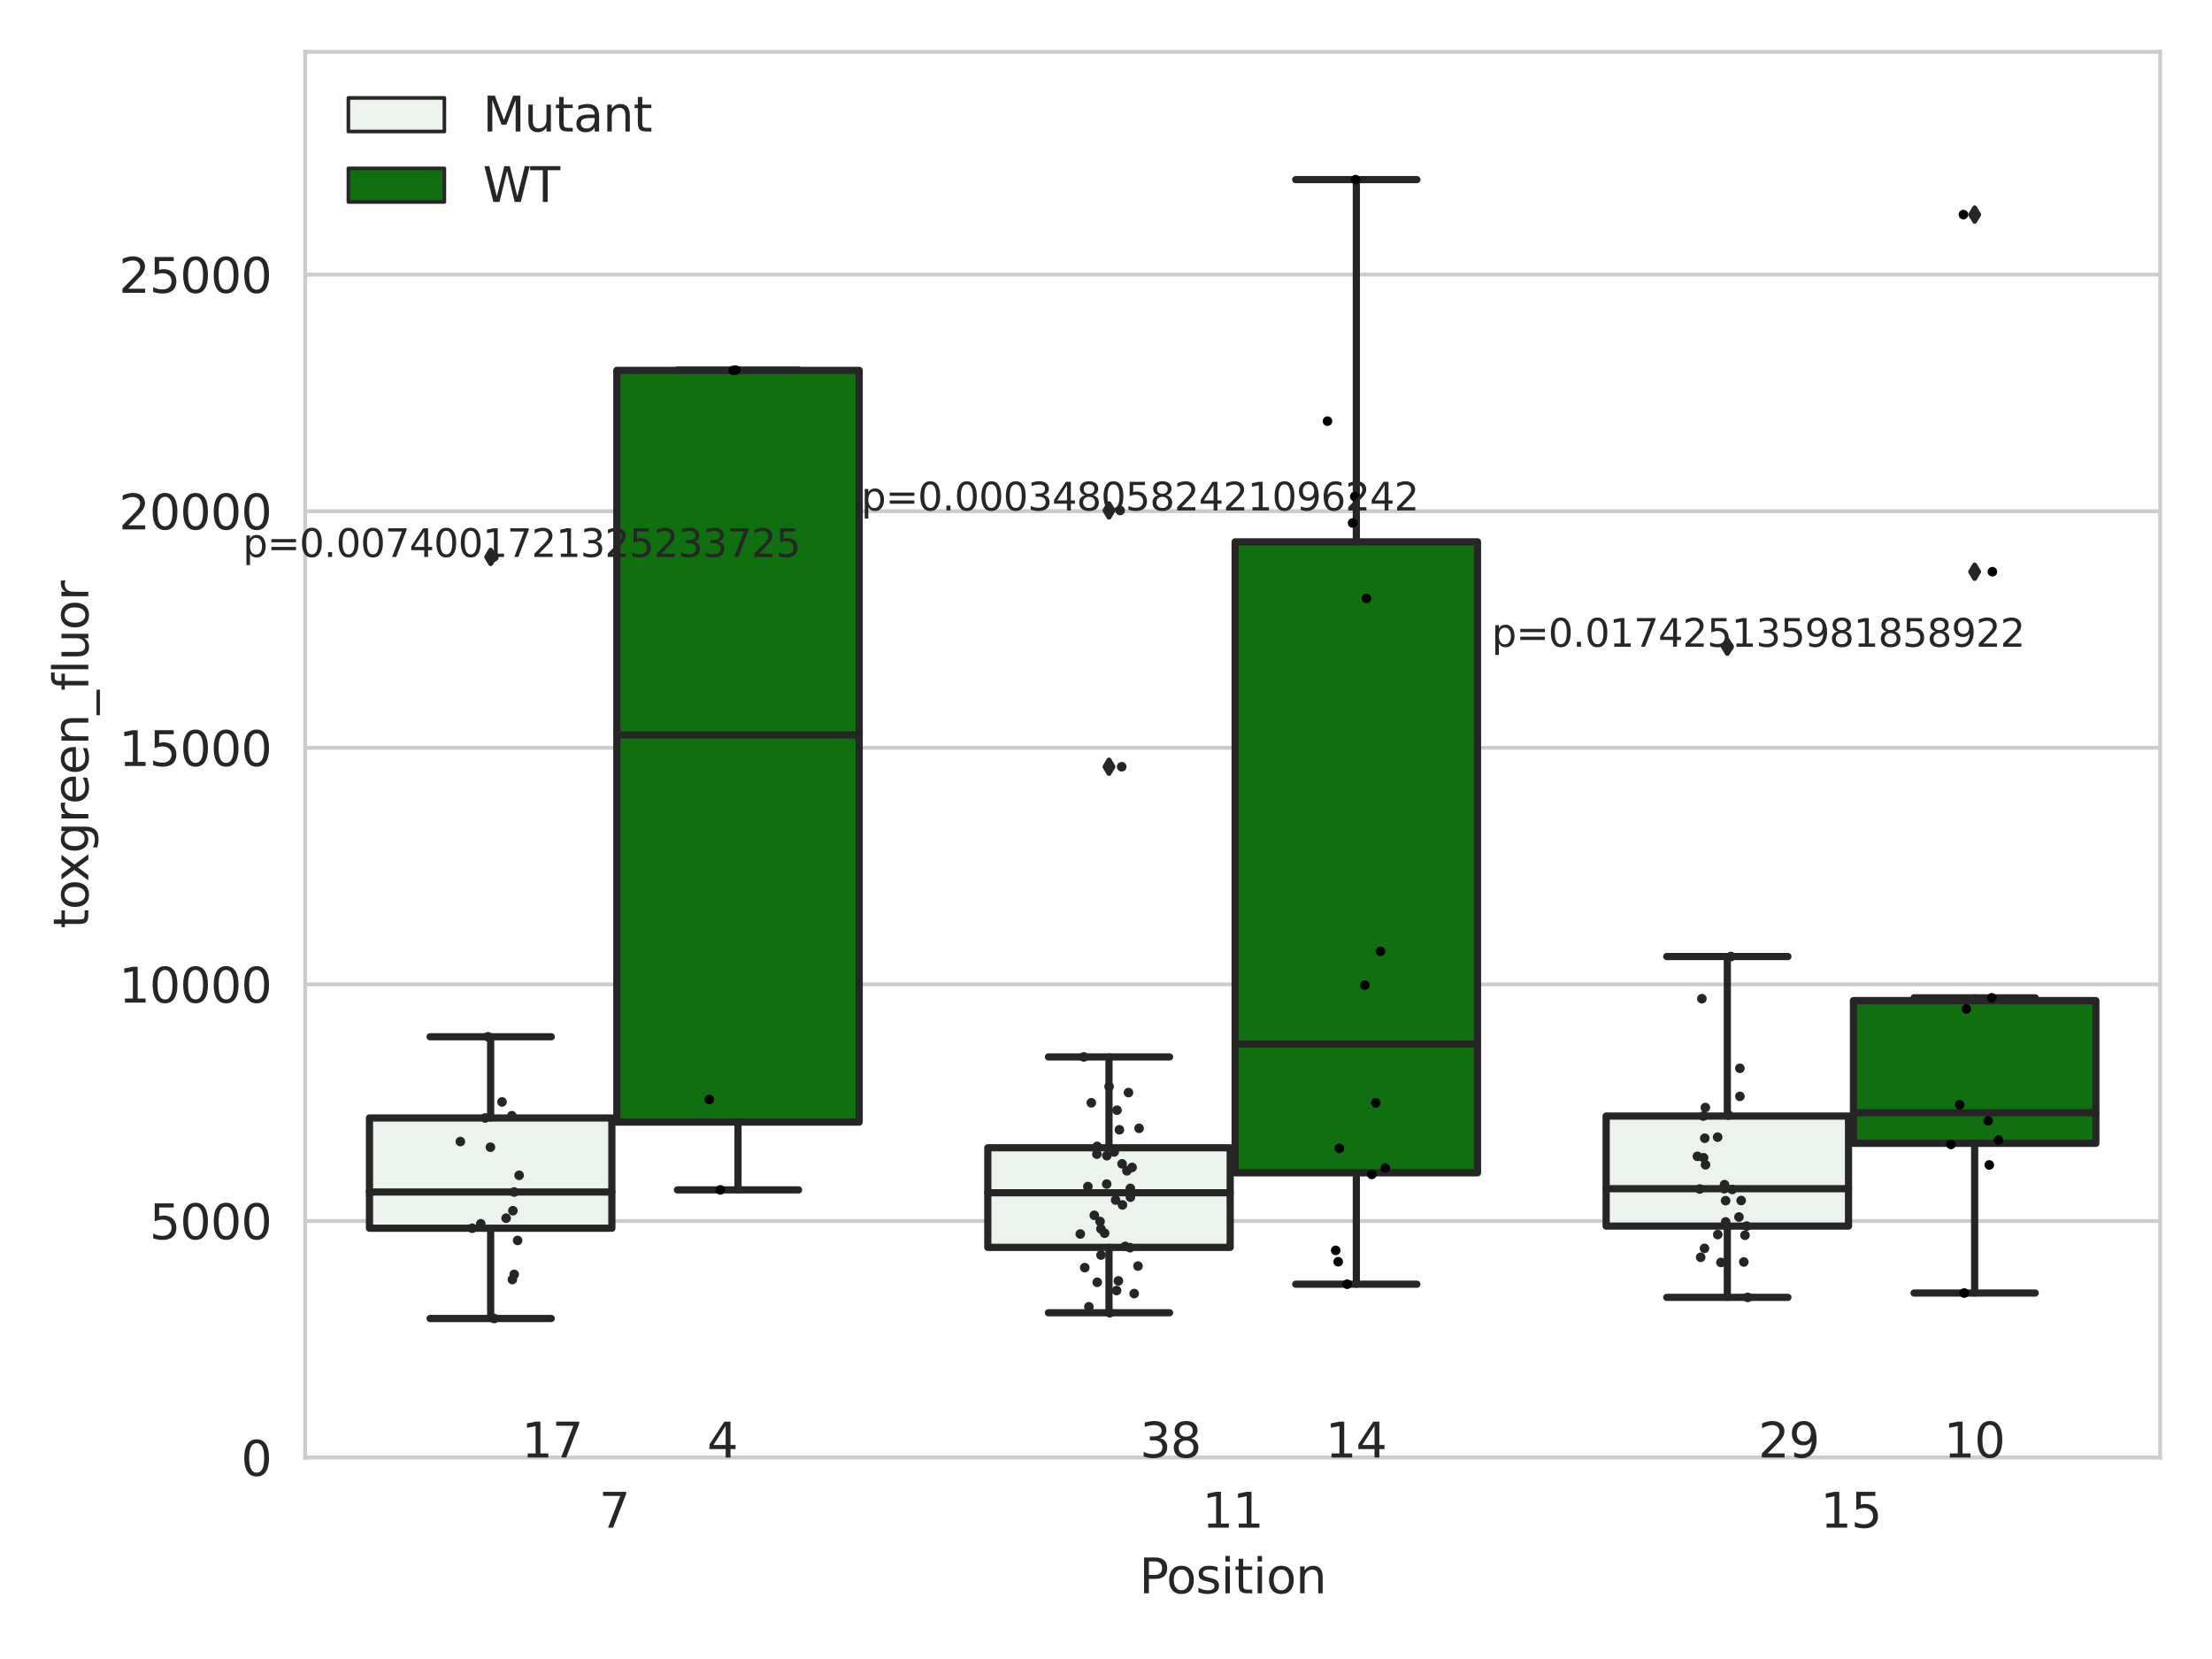 <?xml version="1.0" encoding="utf-8" standalone="no"?>
<!DOCTYPE svg PUBLIC "-//W3C//DTD SVG 1.1//EN"
  "http://www.w3.org/Graphics/SVG/1.1/DTD/svg11.dtd">
<svg xmlns:xlink="http://www.w3.org/1999/xlink" width="460.8pt" height="345.6pt" viewBox="0 0 460.8 345.6" xmlns="http://www.w3.org/2000/svg" version="1.1">
 <defs>
  <style type="text/css">*{stroke-linejoin: round; stroke-linecap: butt}</style>
 </defs>
 <g id="figure_1">
  <g id="patch_1">
   <path d="M 0 345.6 
L 460.8 345.6 
L 460.8 0 
L 0 0 
z
" style="fill: #ffffff"/>
  </g>
  <g id="axes_1">
   <g id="patch_2">
    <path d="M 63.571 303.64 
L 450 303.64 
L 450 10.8 
L 63.571 10.8 
z
" style="fill: #ffffff"/>
   </g>
   <g id="matplotlib.axis_1">
    <g id="xtick_1">
     <g id="text_1">
      <!-- 7 -->
      <g style="fill: #262626" transform="translate(124.795 318.238)scale(0.1 -0.1)">
       <defs>
        <path id="DejaVuSans-37" d="M 525 4666 
L 3525 4666 
L 3525 4397 
L 1831 0 
L 1172 0 
L 2766 4134 
L 525 4134 
L 525 4666 
z
" transform="scale(0.016)"/>
       </defs>
       <use xlink:href="#DejaVuSans-37"/>
      </g>
     </g>
    </g>
    <g id="xtick_2">
     <g id="text_2">
      <!-- 11 -->
      <g style="fill: #262626" transform="translate(250.423 318.238)scale(0.1 -0.1)">
       <defs>
        <path id="DejaVuSans-31" d="M 794 531 
L 1825 531 
L 1825 4091 
L 703 3866 
L 703 4441 
L 1819 4666 
L 2450 4666 
L 2450 531 
L 3481 531 
L 3481 0 
L 794 0 
L 794 531 
z
" transform="scale(0.016)"/>
       </defs>
       <use xlink:href="#DejaVuSans-31"/>
       <use xlink:href="#DejaVuSans-31" x="63.623"/>
      </g>
     </g>
    </g>
    <g id="xtick_3">
     <g id="text_3">
      <!-- 15 -->
      <g style="fill: #262626" transform="translate(379.233 318.238)scale(0.1 -0.1)">
       <defs>
        <path id="DejaVuSans-35" d="M 691 4666 
L 3169 4666 
L 3169 4134 
L 1269 4134 
L 1269 2991 
Q 1406 3038 1543 3061 
Q 1681 3084 1819 3084 
Q 2600 3084 3056 2656 
Q 3513 2228 3513 1497 
Q 3513 744 3044 326 
Q 2575 -91 1722 -91 
Q 1428 -91 1123 -41 
Q 819 9 494 109 
L 494 744 
Q 775 591 1075 516 
Q 1375 441 1709 441 
Q 2250 441 2565 725 
Q 2881 1009 2881 1497 
Q 2881 1984 2565 2268 
Q 2250 2553 1709 2553 
Q 1456 2553 1204 2497 
Q 953 2441 691 2322 
L 691 4666 
z
" transform="scale(0.016)"/>
       </defs>
       <use xlink:href="#DejaVuSans-31"/>
       <use xlink:href="#DejaVuSans-35" x="63.623"/>
      </g>
     </g>
    </g>
    <g id="text_4">
     <!-- Position -->
     <g style="fill: #262626" transform="translate(237.322 331.917)scale(0.1 -0.1)">
      <defs>
       <path id="DejaVuSans-50" d="M 1259 4147 
L 1259 2394 
L 2053 2394 
Q 2494 2394 2734 2622 
Q 2975 2850 2975 3272 
Q 2975 3691 2734 3919 
Q 2494 4147 2053 4147 
L 1259 4147 
z
M 628 4666 
L 2053 4666 
Q 2838 4666 3239 4311 
Q 3641 3956 3641 3272 
Q 3641 2581 3239 2228 
Q 2838 1875 2053 1875 
L 1259 1875 
L 1259 0 
L 628 0 
L 628 4666 
z
" transform="scale(0.016)"/>
       <path id="DejaVuSans-6f" d="M 1959 3097 
Q 1497 3097 1228 2736 
Q 959 2375 959 1747 
Q 959 1119 1226 758 
Q 1494 397 1959 397 
Q 2419 397 2687 759 
Q 2956 1122 2956 1747 
Q 2956 2369 2687 2733 
Q 2419 3097 1959 3097 
z
M 1959 3584 
Q 2709 3584 3137 3096 
Q 3566 2609 3566 1747 
Q 3566 888 3137 398 
Q 2709 -91 1959 -91 
Q 1206 -91 779 398 
Q 353 888 353 1747 
Q 353 2609 779 3096 
Q 1206 3584 1959 3584 
z
" transform="scale(0.016)"/>
       <path id="DejaVuSans-73" d="M 2834 3397 
L 2834 2853 
Q 2591 2978 2328 3040 
Q 2066 3103 1784 3103 
Q 1356 3103 1142 2972 
Q 928 2841 928 2578 
Q 928 2378 1081 2264 
Q 1234 2150 1697 2047 
L 1894 2003 
Q 2506 1872 2764 1633 
Q 3022 1394 3022 966 
Q 3022 478 2636 193 
Q 2250 -91 1575 -91 
Q 1294 -91 989 -36 
Q 684 19 347 128 
L 347 722 
Q 666 556 975 473 
Q 1284 391 1588 391 
Q 1994 391 2212 530 
Q 2431 669 2431 922 
Q 2431 1156 2273 1281 
Q 2116 1406 1581 1522 
L 1381 1569 
Q 847 1681 609 1914 
Q 372 2147 372 2553 
Q 372 3047 722 3315 
Q 1072 3584 1716 3584 
Q 2034 3584 2315 3537 
Q 2597 3491 2834 3397 
z
" transform="scale(0.016)"/>
       <path id="DejaVuSans-69" d="M 603 3500 
L 1178 3500 
L 1178 0 
L 603 0 
L 603 3500 
z
M 603 4863 
L 1178 4863 
L 1178 4134 
L 603 4134 
L 603 4863 
z
" transform="scale(0.016)"/>
       <path id="DejaVuSans-74" d="M 1172 4494 
L 1172 3500 
L 2356 3500 
L 2356 3053 
L 1172 3053 
L 1172 1153 
Q 1172 725 1289 603 
Q 1406 481 1766 481 
L 2356 481 
L 2356 0 
L 1766 0 
Q 1100 0 847 248 
Q 594 497 594 1153 
L 594 3053 
L 172 3053 
L 172 3500 
L 594 3500 
L 594 4494 
L 1172 4494 
z
" transform="scale(0.016)"/>
       <path id="DejaVuSans-6e" d="M 3513 2113 
L 3513 0 
L 2938 0 
L 2938 2094 
Q 2938 2591 2744 2837 
Q 2550 3084 2163 3084 
Q 1697 3084 1428 2787 
Q 1159 2491 1159 1978 
L 1159 0 
L 581 0 
L 581 3500 
L 1159 3500 
L 1159 2956 
Q 1366 3272 1645 3428 
Q 1925 3584 2291 3584 
Q 2894 3584 3203 3211 
Q 3513 2838 3513 2113 
z
" transform="scale(0.016)"/>
      </defs>
      <use xlink:href="#DejaVuSans-50"/>
      <use xlink:href="#DejaVuSans-6f" x="56.678"/>
      <use xlink:href="#DejaVuSans-73" x="117.859"/>
      <use xlink:href="#DejaVuSans-69" x="169.959"/>
      <use xlink:href="#DejaVuSans-74" x="197.742"/>
      <use xlink:href="#DejaVuSans-69" x="236.951"/>
      <use xlink:href="#DejaVuSans-6f" x="264.734"/>
      <use xlink:href="#DejaVuSans-6e" x="325.916"/>
     </g>
    </g>
   </g>
   <g id="matplotlib.axis_2">
    <g id="ytick_1">
     <g id="line2d_1">
      <path d="M 63.571 303.64 
L 450 303.64 
" clip-path="url(#p0587b96aaf)" style="fill: none; stroke: #cccccc; stroke-width: 0.8; stroke-linecap: round"/>
     </g>
     <g id="text_5">
      <!-- 0 -->
      <g style="fill: #262626" transform="translate(50.209 307.439)scale(0.1 -0.1)">
       <defs>
        <path id="DejaVuSans-30" d="M 2034 4250 
Q 1547 4250 1301 3770 
Q 1056 3291 1056 2328 
Q 1056 1369 1301 889 
Q 1547 409 2034 409 
Q 2525 409 2770 889 
Q 3016 1369 3016 2328 
Q 3016 3291 2770 3770 
Q 2525 4250 2034 4250 
z
M 2034 4750 
Q 2819 4750 3233 4129 
Q 3647 3509 3647 2328 
Q 3647 1150 3233 529 
Q 2819 -91 2034 -91 
Q 1250 -91 836 529 
Q 422 1150 422 2328 
Q 422 3509 836 4129 
Q 1250 4750 2034 4750 
z
" transform="scale(0.016)"/>
       </defs>
       <use xlink:href="#DejaVuSans-30"/>
      </g>
     </g>
    </g>
    <g id="ytick_2">
     <g id="line2d_2">
      <path d="M 63.571 254.352 
L 450 254.352 
" clip-path="url(#p0587b96aaf)" style="fill: none; stroke: #cccccc; stroke-width: 0.8; stroke-linecap: round"/>
     </g>
     <g id="text_6">
      <!-- 5000 -->
      <g style="fill: #262626" transform="translate(31.121 258.152)scale(0.1 -0.1)">
       <use xlink:href="#DejaVuSans-35"/>
       <use xlink:href="#DejaVuSans-30" x="63.623"/>
       <use xlink:href="#DejaVuSans-30" x="127.246"/>
       <use xlink:href="#DejaVuSans-30" x="190.869"/>
      </g>
     </g>
    </g>
    <g id="ytick_3">
     <g id="line2d_3">
      <path d="M 63.571 205.065 
L 450 205.065 
" clip-path="url(#p0587b96aaf)" style="fill: none; stroke: #cccccc; stroke-width: 0.8; stroke-linecap: round"/>
     </g>
     <g id="text_7">
      <!-- 10000 -->
      <g style="fill: #262626" transform="translate(24.759 208.864)scale(0.1 -0.1)">
       <use xlink:href="#DejaVuSans-31"/>
       <use xlink:href="#DejaVuSans-30" x="63.623"/>
       <use xlink:href="#DejaVuSans-30" x="127.246"/>
       <use xlink:href="#DejaVuSans-30" x="190.869"/>
       <use xlink:href="#DejaVuSans-30" x="254.492"/>
      </g>
     </g>
    </g>
    <g id="ytick_4">
     <g id="line2d_4">
      <path d="M 63.571 155.777 
L 450 155.777 
" clip-path="url(#p0587b96aaf)" style="fill: none; stroke: #cccccc; stroke-width: 0.8; stroke-linecap: round"/>
     </g>
     <g id="text_8">
      <!-- 15000 -->
      <g style="fill: #262626" transform="translate(24.759 159.576)scale(0.1 -0.1)">
       <use xlink:href="#DejaVuSans-31"/>
       <use xlink:href="#DejaVuSans-35" x="63.623"/>
       <use xlink:href="#DejaVuSans-30" x="127.246"/>
       <use xlink:href="#DejaVuSans-30" x="190.869"/>
       <use xlink:href="#DejaVuSans-30" x="254.492"/>
      </g>
     </g>
    </g>
    <g id="ytick_5">
     <g id="line2d_5">
      <path d="M 63.571 106.489 
L 450 106.489 
" clip-path="url(#p0587b96aaf)" style="fill: none; stroke: #cccccc; stroke-width: 0.8; stroke-linecap: round"/>
     </g>
     <g id="text_9">
      <!-- 20000 -->
      <g style="fill: #262626" transform="translate(24.759 110.289)scale(0.1 -0.1)">
       <defs>
        <path id="DejaVuSans-32" d="M 1228 531 
L 3431 531 
L 3431 0 
L 469 0 
L 469 531 
Q 828 903 1448 1529 
Q 2069 2156 2228 2338 
Q 2531 2678 2651 2914 
Q 2772 3150 2772 3378 
Q 2772 3750 2511 3984 
Q 2250 4219 1831 4219 
Q 1534 4219 1204 4116 
Q 875 4013 500 3803 
L 500 4441 
Q 881 4594 1212 4672 
Q 1544 4750 1819 4750 
Q 2544 4750 2975 4387 
Q 3406 4025 3406 3419 
Q 3406 3131 3298 2873 
Q 3191 2616 2906 2266 
Q 2828 2175 2409 1742 
Q 1991 1309 1228 531 
z
" transform="scale(0.016)"/>
       </defs>
       <use xlink:href="#DejaVuSans-32"/>
       <use xlink:href="#DejaVuSans-30" x="63.623"/>
       <use xlink:href="#DejaVuSans-30" x="127.246"/>
       <use xlink:href="#DejaVuSans-30" x="190.869"/>
       <use xlink:href="#DejaVuSans-30" x="254.492"/>
      </g>
     </g>
    </g>
    <g id="ytick_6">
     <g id="line2d_6">
      <path d="M 63.571 57.202 
L 450 57.202 
" clip-path="url(#p0587b96aaf)" style="fill: none; stroke: #cccccc; stroke-width: 0.8; stroke-linecap: round"/>
     </g>
     <g id="text_10">
      <!-- 25000 -->
      <g style="fill: #262626" transform="translate(24.759 61.001)scale(0.1 -0.1)">
       <use xlink:href="#DejaVuSans-32"/>
       <use xlink:href="#DejaVuSans-35" x="63.623"/>
       <use xlink:href="#DejaVuSans-30" x="127.246"/>
       <use xlink:href="#DejaVuSans-30" x="190.869"/>
       <use xlink:href="#DejaVuSans-30" x="254.492"/>
      </g>
     </g>
    </g>
    <g id="text_11">
     <!-- toxgreen_fluor -->
     <g style="fill: #262626" transform="translate(18.401 193.415)rotate(-90)scale(0.1 -0.1)">
      <defs>
       <path id="DejaVuSans-78" d="M 3513 3500 
L 2247 1797 
L 3578 0 
L 2900 0 
L 1881 1375 
L 863 0 
L 184 0 
L 1544 1831 
L 300 3500 
L 978 3500 
L 1906 2253 
L 2834 3500 
L 3513 3500 
z
" transform="scale(0.016)"/>
       <path id="DejaVuSans-67" d="M 2906 1791 
Q 2906 2416 2648 2759 
Q 2391 3103 1925 3103 
Q 1463 3103 1205 2759 
Q 947 2416 947 1791 
Q 947 1169 1205 825 
Q 1463 481 1925 481 
Q 2391 481 2648 825 
Q 2906 1169 2906 1791 
z
M 3481 434 
Q 3481 -459 3084 -895 
Q 2688 -1331 1869 -1331 
Q 1566 -1331 1297 -1286 
Q 1028 -1241 775 -1147 
L 775 -588 
Q 1028 -725 1275 -790 
Q 1522 -856 1778 -856 
Q 2344 -856 2625 -561 
Q 2906 -266 2906 331 
L 2906 616 
Q 2728 306 2450 153 
Q 2172 0 1784 0 
Q 1141 0 747 490 
Q 353 981 353 1791 
Q 353 2603 747 3093 
Q 1141 3584 1784 3584 
Q 2172 3584 2450 3431 
Q 2728 3278 2906 2969 
L 2906 3500 
L 3481 3500 
L 3481 434 
z
" transform="scale(0.016)"/>
       <path id="DejaVuSans-72" d="M 2631 2963 
Q 2534 3019 2420 3045 
Q 2306 3072 2169 3072 
Q 1681 3072 1420 2755 
Q 1159 2438 1159 1844 
L 1159 0 
L 581 0 
L 581 3500 
L 1159 3500 
L 1159 2956 
Q 1341 3275 1631 3429 
Q 1922 3584 2338 3584 
Q 2397 3584 2469 3576 
Q 2541 3569 2628 3553 
L 2631 2963 
z
" transform="scale(0.016)"/>
       <path id="DejaVuSans-65" d="M 3597 1894 
L 3597 1613 
L 953 1613 
Q 991 1019 1311 708 
Q 1631 397 2203 397 
Q 2534 397 2845 478 
Q 3156 559 3463 722 
L 3463 178 
Q 3153 47 2828 -22 
Q 2503 -91 2169 -91 
Q 1331 -91 842 396 
Q 353 884 353 1716 
Q 353 2575 817 3079 
Q 1281 3584 2069 3584 
Q 2775 3584 3186 3129 
Q 3597 2675 3597 1894 
z
M 3022 2063 
Q 3016 2534 2758 2815 
Q 2500 3097 2075 3097 
Q 1594 3097 1305 2825 
Q 1016 2553 972 2059 
L 3022 2063 
z
" transform="scale(0.016)"/>
       <path id="DejaVuSans-5f" d="M 3263 -1063 
L 3263 -1509 
L -63 -1509 
L -63 -1063 
L 3263 -1063 
z
" transform="scale(0.016)"/>
       <path id="DejaVuSans-66" d="M 2375 4863 
L 2375 4384 
L 1825 4384 
Q 1516 4384 1395 4259 
Q 1275 4134 1275 3809 
L 1275 3500 
L 2222 3500 
L 2222 3053 
L 1275 3053 
L 1275 0 
L 697 0 
L 697 3053 
L 147 3053 
L 147 3500 
L 697 3500 
L 697 3744 
Q 697 4328 969 4595 
Q 1241 4863 1831 4863 
L 2375 4863 
z
" transform="scale(0.016)"/>
       <path id="DejaVuSans-6c" d="M 603 4863 
L 1178 4863 
L 1178 0 
L 603 0 
L 603 4863 
z
" transform="scale(0.016)"/>
       <path id="DejaVuSans-75" d="M 544 1381 
L 544 3500 
L 1119 3500 
L 1119 1403 
Q 1119 906 1312 657 
Q 1506 409 1894 409 
Q 2359 409 2629 706 
Q 2900 1003 2900 1516 
L 2900 3500 
L 3475 3500 
L 3475 0 
L 2900 0 
L 2900 538 
Q 2691 219 2414 64 
Q 2138 -91 1772 -91 
Q 1169 -91 856 284 
Q 544 659 544 1381 
z
M 1991 3584 
L 1991 3584 
z
" transform="scale(0.016)"/>
      </defs>
      <use xlink:href="#DejaVuSans-74"/>
      <use xlink:href="#DejaVuSans-6f" x="39.209"/>
      <use xlink:href="#DejaVuSans-78" x="97.266"/>
      <use xlink:href="#DejaVuSans-67" x="156.445"/>
      <use xlink:href="#DejaVuSans-72" x="219.922"/>
      <use xlink:href="#DejaVuSans-65" x="258.785"/>
      <use xlink:href="#DejaVuSans-65" x="320.309"/>
      <use xlink:href="#DejaVuSans-6e" x="381.832"/>
      <use xlink:href="#DejaVuSans-5f" x="445.211"/>
      <use xlink:href="#DejaVuSans-66" x="495.211"/>
      <use xlink:href="#DejaVuSans-6c" x="530.416"/>
      <use xlink:href="#DejaVuSans-75" x="558.199"/>
      <use xlink:href="#DejaVuSans-6f" x="621.578"/>
      <use xlink:href="#DejaVuSans-72" x="682.76"/>
     </g>
    </g>
   </g>
   <g id="patch_3">
    <path d="M 76.967 255.864 
L 127.461 255.864 
L 127.461 232.889 
L 76.967 232.889 
L 76.967 255.864 
z
" clip-path="url(#p0587b96aaf)" style="fill: #ecf2ec; stroke: #262626; stroke-width: 1.5; stroke-linejoin: miter"/>
   </g>
   <g id="patch_4">
    <path d="M 128.491 233.755 
L 178.985 233.755 
L 178.985 77.157 
L 128.491 77.157 
L 128.491 233.755 
z
" clip-path="url(#p0587b96aaf)" style="fill: #107010; stroke: #262626; stroke-width: 1.5; stroke-linejoin: miter"/>
   </g>
   <g id="patch_5">
    <path d="M 205.777 259.848 
L 256.27 259.848 
L 256.27 239.104 
L 205.777 239.104 
L 205.777 259.848 
z
" clip-path="url(#p0587b96aaf)" style="fill: #ecf2ec; stroke: #262626; stroke-width: 1.5; stroke-linejoin: miter"/>
   </g>
   <g id="patch_6">
    <path d="M 257.301 244.319 
L 307.794 244.319 
L 307.794 112.875 
L 257.301 112.875 
L 257.301 244.319 
z
" clip-path="url(#p0587b96aaf)" style="fill: #107010; stroke: #262626; stroke-width: 1.5; stroke-linejoin: miter"/>
   </g>
   <g id="patch_7">
    <path d="M 334.587 255.416 
L 385.08 255.416 
L 385.08 232.495 
L 334.587 232.495 
L 334.587 255.416 
z
" clip-path="url(#p0587b96aaf)" style="fill: #ecf2ec; stroke: #262626; stroke-width: 1.5; stroke-linejoin: miter"/>
   </g>
   <g id="patch_8">
    <path d="M 386.11 238.174 
L 436.604 238.174 
L 436.604 208.447 
L 386.11 208.447 
L 386.11 238.174 
z
" clip-path="url(#p0587b96aaf)" style="fill: #107010; stroke: #262626; stroke-width: 1.5; stroke-linejoin: miter"/>
   </g>
   <g id="patch_9">
    <path d="M 127.976 303.64 
L 127.976 303.64 
L 127.976 303.64 
L 127.976 303.64 
z
" clip-path="url(#p0587b96aaf)" style="fill: #ecf2ec; stroke: #262626; stroke-width: 0.75; stroke-linejoin: miter"/>
   </g>
   <g id="patch_10">
    <path d="M 127.976 303.64 
L 127.976 303.64 
L 127.976 303.64 
L 127.976 303.64 
z
" clip-path="url(#p0587b96aaf)" style="fill: #107010; stroke: #262626; stroke-width: 0.75; stroke-linejoin: miter"/>
   </g>
   <g id="PathCollection_1"/>
   <g id="PathCollection_2"/>
   <g id="line2d_7">
    <path d="M 102.214 255.864 
L 102.214 274.667 
" clip-path="url(#p0587b96aaf)" style="fill: none; stroke: #262626; stroke-width: 1.5; stroke-linecap: round"/>
   </g>
   <g id="line2d_8">
    <path d="M 102.214 232.889 
L 102.214 215.978 
" clip-path="url(#p0587b96aaf)" style="fill: none; stroke: #262626; stroke-width: 1.5; stroke-linecap: round"/>
   </g>
   <g id="line2d_9">
    <path d="M 89.591 274.667 
L 114.837 274.667 
" clip-path="url(#p0587b96aaf)" style="fill: none; stroke: #262626; stroke-width: 1.5; stroke-linecap: round"/>
   </g>
   <g id="line2d_10">
    <path d="M 89.591 215.978 
L 114.837 215.978 
" clip-path="url(#p0587b96aaf)" style="fill: none; stroke: #262626; stroke-width: 1.5; stroke-linecap: round"/>
   </g>
   <g id="line2d_11">
    <defs>
     <path id="mbfc6947be2" d="M -0 1.414 
L 0.849 0 
L 0 -1.414 
L -0.849 -0 
z
" style="stroke: #262626; stroke-linejoin: miter"/>
    </defs>
    <g clip-path="url(#p0587b96aaf)">
     <use xlink:href="#mbfc6947be2" x="102.214" y="116.019" style="fill: #262626; stroke: #262626; stroke-linejoin: miter"/>
    </g>
   </g>
   <g id="line2d_12">
    <path d="M 153.738 233.755 
L 153.738 247.879 
" clip-path="url(#p0587b96aaf)" style="fill: none; stroke: #262626; stroke-width: 1.5; stroke-linecap: round"/>
   </g>
   <g id="line2d_13">
    <path d="M 153.738 77.157 
L 153.738 77.103 
" clip-path="url(#p0587b96aaf)" style="fill: none; stroke: #262626; stroke-width: 1.5; stroke-linecap: round"/>
   </g>
   <g id="line2d_14">
    <path d="M 141.115 247.879 
L 166.361 247.879 
" clip-path="url(#p0587b96aaf)" style="fill: none; stroke: #262626; stroke-width: 1.5; stroke-linecap: round"/>
   </g>
   <g id="line2d_15">
    <path d="M 141.115 77.103 
L 166.361 77.103 
" clip-path="url(#p0587b96aaf)" style="fill: none; stroke: #262626; stroke-width: 1.5; stroke-linecap: round"/>
   </g>
   <g id="line2d_16"/>
   <g id="line2d_17">
    <path d="M 231.024 259.848 
L 231.024 273.47 
" clip-path="url(#p0587b96aaf)" style="fill: none; stroke: #262626; stroke-width: 1.5; stroke-linecap: round"/>
   </g>
   <g id="line2d_18">
    <path d="M 231.024 239.104 
L 231.024 220.178 
" clip-path="url(#p0587b96aaf)" style="fill: none; stroke: #262626; stroke-width: 1.5; stroke-linecap: round"/>
   </g>
   <g id="line2d_19">
    <path d="M 218.4 273.47 
L 243.647 273.47 
" clip-path="url(#p0587b96aaf)" style="fill: none; stroke: #262626; stroke-width: 1.5; stroke-linecap: round"/>
   </g>
   <g id="line2d_20">
    <path d="M 218.4 220.178 
L 243.647 220.178 
" clip-path="url(#p0587b96aaf)" style="fill: none; stroke: #262626; stroke-width: 1.5; stroke-linecap: round"/>
   </g>
   <g id="line2d_21">
    <g clip-path="url(#p0587b96aaf)">
     <use xlink:href="#mbfc6947be2" x="231.024" y="159.725" style="fill: #262626; stroke: #262626; stroke-linejoin: miter"/>
     <use xlink:href="#mbfc6947be2" x="231.024" y="106.338" style="fill: #262626; stroke: #262626; stroke-linejoin: miter"/>
    </g>
   </g>
   <g id="line2d_22">
    <path d="M 282.548 244.319 
L 282.548 267.525 
" clip-path="url(#p0587b96aaf)" style="fill: none; stroke: #262626; stroke-width: 1.5; stroke-linecap: round"/>
   </g>
   <g id="line2d_23">
    <path d="M 282.548 112.875 
L 282.548 37.422 
" clip-path="url(#p0587b96aaf)" style="fill: none; stroke: #262626; stroke-width: 1.5; stroke-linecap: round"/>
   </g>
   <g id="line2d_24">
    <path d="M 269.924 267.525 
L 295.171 267.525 
" clip-path="url(#p0587b96aaf)" style="fill: none; stroke: #262626; stroke-width: 1.5; stroke-linecap: round"/>
   </g>
   <g id="line2d_25">
    <path d="M 269.924 37.422 
L 295.171 37.422 
" clip-path="url(#p0587b96aaf)" style="fill: none; stroke: #262626; stroke-width: 1.5; stroke-linecap: round"/>
   </g>
   <g id="line2d_26"/>
   <g id="line2d_27">
    <path d="M 359.833 255.416 
L 359.833 270.265 
" clip-path="url(#p0587b96aaf)" style="fill: none; stroke: #262626; stroke-width: 1.5; stroke-linecap: round"/>
   </g>
   <g id="line2d_28">
    <path d="M 359.833 232.495 
L 359.833 199.258 
" clip-path="url(#p0587b96aaf)" style="fill: none; stroke: #262626; stroke-width: 1.5; stroke-linecap: round"/>
   </g>
   <g id="line2d_29">
    <path d="M 347.21 270.265 
L 372.457 270.265 
" clip-path="url(#p0587b96aaf)" style="fill: none; stroke: #262626; stroke-width: 1.5; stroke-linecap: round"/>
   </g>
   <g id="line2d_30">
    <path d="M 347.21 199.258 
L 372.457 199.258 
" clip-path="url(#p0587b96aaf)" style="fill: none; stroke: #262626; stroke-width: 1.5; stroke-linecap: round"/>
   </g>
   <g id="line2d_31">
    <g clip-path="url(#p0587b96aaf)">
     <use xlink:href="#mbfc6947be2" x="359.833" y="134.724" style="fill: #262626; stroke: #262626; stroke-linejoin: miter"/>
    </g>
   </g>
   <g id="line2d_32">
    <path d="M 411.357 238.174 
L 411.357 269.361 
" clip-path="url(#p0587b96aaf)" style="fill: none; stroke: #262626; stroke-width: 1.5; stroke-linecap: round"/>
   </g>
   <g id="line2d_33">
    <path d="M 411.357 208.447 
L 411.357 207.867 
" clip-path="url(#p0587b96aaf)" style="fill: none; stroke: #262626; stroke-width: 1.5; stroke-linecap: round"/>
   </g>
   <g id="line2d_34">
    <path d="M 398.734 269.361 
L 423.98 269.361 
" clip-path="url(#p0587b96aaf)" style="fill: none; stroke: #262626; stroke-width: 1.5; stroke-linecap: round"/>
   </g>
   <g id="line2d_35">
    <path d="M 398.734 207.867 
L 423.98 207.867 
" clip-path="url(#p0587b96aaf)" style="fill: none; stroke: #262626; stroke-width: 1.5; stroke-linecap: round"/>
   </g>
   <g id="line2d_36">
    <g clip-path="url(#p0587b96aaf)">
     <use xlink:href="#mbfc6947be2" x="411.357" y="119.105" style="fill: #262626; stroke: #262626; stroke-linejoin: miter"/>
     <use xlink:href="#mbfc6947be2" x="411.357" y="44.704" style="fill: #262626; stroke: #262626; stroke-linejoin: miter"/>
    </g>
   </g>
   <g id="line2d_37">
    <path d="M 76.967 248.317 
L 127.461 248.317 
" clip-path="url(#p0587b96aaf)" style="fill: none; stroke: #262626; stroke-width: 1.5; stroke-linecap: round"/>
   </g>
   <g id="line2d_38">
    <path d="M 128.491 153.111 
L 178.985 153.111 
" clip-path="url(#p0587b96aaf)" style="fill: none; stroke: #262626; stroke-width: 1.5; stroke-linecap: round"/>
   </g>
   <g id="line2d_39">
    <path d="M 205.777 248.481 
L 256.27 248.481 
" clip-path="url(#p0587b96aaf)" style="fill: none; stroke: #262626; stroke-width: 1.5; stroke-linecap: round"/>
   </g>
   <g id="line2d_40">
    <path d="M 257.301 217.491 
L 307.794 217.491 
" clip-path="url(#p0587b96aaf)" style="fill: none; stroke: #262626; stroke-width: 1.5; stroke-linecap: round"/>
   </g>
   <g id="line2d_41">
    <path d="M 334.587 247.632 
L 385.08 247.632 
" clip-path="url(#p0587b96aaf)" style="fill: none; stroke: #262626; stroke-width: 1.5; stroke-linecap: round"/>
   </g>
   <g id="line2d_42">
    <path d="M 386.11 231.806 
L 436.604 231.806 
" clip-path="url(#p0587b96aaf)" style="fill: none; stroke: #262626; stroke-width: 1.5; stroke-linecap: round"/>
   </g>
   <g id="patch_11">
    <path d="M 63.571 303.64 
L 63.571 10.8 
" style="fill: none; stroke: #cccccc; stroke-width: 0.8; stroke-linejoin: miter; stroke-linecap: square"/>
   </g>
   <g id="patch_12">
    <path d="M 450 303.64 
L 450 10.8 
" style="fill: none; stroke: #cccccc; stroke-width: 0.8; stroke-linejoin: miter; stroke-linecap: square"/>
   </g>
   <g id="patch_13">
    <path d="M 63.571 303.64 
L 450 303.64 
" style="fill: none; stroke: #cccccc; stroke-width: 0.8; stroke-linejoin: miter; stroke-linecap: square"/>
   </g>
   <g id="patch_14">
    <path d="M 63.571 10.8 
L 450 10.8 
" style="fill: none; stroke: #cccccc; stroke-width: 0.8; stroke-linejoin: miter; stroke-linecap: square"/>
   </g>
   <g id="PathCollection_3">
    <defs>
     <path id="C0_0_e03f66bc8d" d="M 0 1 
C 0.265 1 0.52 0.895 0.707 0.707 
C 0.895 0.52 1 0.265 1 -0 
C 1 -0.265 0.895 -0.52 0.707 -0.707 
C 0.52 -0.895 0.265 -1 0 -1 
C -0.265 -1 -0.52 -0.895 -0.707 -0.707 
C -0.895 -0.52 -1 -0.265 -1 0 
C -1 0.265 -0.895 0.52 -0.707 0.707 
C -0.52 0.895 -0.265 1 0 1 
z
"/>
    </defs>
    <g clip-path="url(#p0587b96aaf)">
     <use xlink:href="#C0_0_e03f66bc8d" x="102.944" y="274.667" style="fill: #262626"/>
    </g>
    <g clip-path="url(#p0587b96aaf)">
     <use xlink:href="#C0_0_e03f66bc8d" x="101.086" y="232.889" style="fill: #262626"/>
    </g>
    <g clip-path="url(#p0587b96aaf)">
     <use xlink:href="#C0_0_e03f66bc8d" x="101.639" y="215.978" style="fill: #262626"/>
    </g>
    <g clip-path="url(#p0587b96aaf)">
     <use xlink:href="#C0_0_e03f66bc8d" x="107.113" y="248.317" style="fill: #262626"/>
    </g>
    <g clip-path="url(#p0587b96aaf)">
     <use xlink:href="#C0_0_e03f66bc8d" x="100.156" y="254.936" style="fill: #262626"/>
    </g>
    <g clip-path="url(#p0587b96aaf)">
     <use xlink:href="#C0_0_e03f66bc8d" x="102.895" y="116.019" style="fill: #262626"/>
    </g>
    <g clip-path="url(#p0587b96aaf)">
     <use xlink:href="#C0_0_e03f66bc8d" x="104.583" y="229.555" style="fill: #262626"/>
    </g>
    <g clip-path="url(#p0587b96aaf)">
     <use xlink:href="#C0_0_e03f66bc8d" x="95.902" y="237.809" style="fill: #262626"/>
    </g>
    <g clip-path="url(#p0587b96aaf)">
     <use xlink:href="#C0_0_e03f66bc8d" x="106.623" y="232.421" style="fill: #262626"/>
    </g>
    <g clip-path="url(#p0587b96aaf)">
     <use xlink:href="#C0_0_e03f66bc8d" x="107.828" y="258.405" style="fill: #262626"/>
    </g>
    <g clip-path="url(#p0587b96aaf)">
     <use xlink:href="#C0_0_e03f66bc8d" x="102.163" y="238.983" style="fill: #262626"/>
    </g>
    <g clip-path="url(#p0587b96aaf)">
     <use xlink:href="#C0_0_e03f66bc8d" x="108.145" y="244.842" style="fill: #262626"/>
    </g>
    <g clip-path="url(#p0587b96aaf)">
     <use xlink:href="#C0_0_e03f66bc8d" x="107.115" y="265.48" style="fill: #262626"/>
    </g>
    <g clip-path="url(#p0587b96aaf)">
     <use xlink:href="#C0_0_e03f66bc8d" x="106.846" y="252.213" style="fill: #262626"/>
    </g>
    <g clip-path="url(#p0587b96aaf)">
     <use xlink:href="#C0_0_e03f66bc8d" x="98.369" y="255.864" style="fill: #262626"/>
    </g>
    <g clip-path="url(#p0587b96aaf)">
     <use xlink:href="#C0_0_e03f66bc8d" x="105.437" y="253.767" style="fill: #262626"/>
    </g>
    <g clip-path="url(#p0587b96aaf)">
     <use xlink:href="#C0_0_e03f66bc8d" x="106.74" y="266.553" style="fill: #262626"/>
    </g>
   </g>
   <g id="PathCollection_4">
    <defs>
     <path id="C1_0_5c768cbb60" d="M 0 1 
C 0.265 1 0.52 0.895 0.707 0.707 
C 0.895 0.52 1 0.265 1 -0 
C 1 -0.265 0.895 -0.52 0.707 -0.707 
C 0.52 -0.895 0.265 -1 0 -1 
C -0.265 -1 -0.52 -0.895 -0.707 -0.707 
C -0.895 -0.52 -1 -0.265 -1 0 
C -1 0.265 -0.895 0.52 -0.707 0.707 
C -0.52 0.895 -0.265 1 0 1 
z
"/>
    </defs>
    <g clip-path="url(#p0587b96aaf)">
     <use xlink:href="#C1_0_5c768cbb60" x="150.057" y="247.879"/>
    </g>
    <g clip-path="url(#p0587b96aaf)">
     <use xlink:href="#C1_0_5c768cbb60" x="147.77" y="229.047"/>
    </g>
    <g clip-path="url(#p0587b96aaf)">
     <use xlink:href="#C1_0_5c768cbb60" x="153.259" y="77.103"/>
    </g>
    <g clip-path="url(#p0587b96aaf)">
     <use xlink:href="#C1_0_5c768cbb60" x="152.748" y="77.175"/>
    </g>
   </g>
   <g id="PathCollection_5">
    <defs>
     <path id="C2_0_a13ded26d4" d="M 0 1 
C 0.265 1 0.52 0.895 0.707 0.707 
C 0.895 0.52 1 0.265 1 -0 
C 1 -0.265 0.895 -0.52 0.707 -0.707 
C 0.52 -0.895 0.265 -1 0 -1 
C -0.265 -1 -0.52 -0.895 -0.707 -0.707 
C -0.895 -0.52 -1 -0.265 -1 0 
C -1 0.265 -0.895 0.52 -0.707 0.707 
C -0.52 0.895 -0.265 1 0 1 
z
"/>
    </defs>
    <g clip-path="url(#p0587b96aaf)">
     <use xlink:href="#C2_0_a13ded26d4" x="228.499" y="240.429" style="fill: #262626"/>
    </g>
    <g clip-path="url(#p0587b96aaf)">
     <use xlink:href="#C2_0_a13ded26d4" x="230.571" y="240.753" style="fill: #262626"/>
    </g>
    <g clip-path="url(#p0587b96aaf)">
     <use xlink:href="#C2_0_a13ded26d4" x="236.272" y="269.48" style="fill: #262626"/>
    </g>
    <g clip-path="url(#p0587b96aaf)">
     <use xlink:href="#C2_0_a13ded26d4" x="231.046" y="226.353" style="fill: #262626"/>
    </g>
    <g clip-path="url(#p0587b96aaf)">
     <use xlink:href="#C2_0_a13ded26d4" x="235.084" y="227.608" style="fill: #262626"/>
    </g>
    <g clip-path="url(#p0587b96aaf)">
     <use xlink:href="#C2_0_a13ded26d4" x="229.161" y="254.458" style="fill: #262626"/>
    </g>
    <g clip-path="url(#p0587b96aaf)">
     <use xlink:href="#C2_0_a13ded26d4" x="232.106" y="239.978" style="fill: #262626"/>
    </g>
    <g clip-path="url(#p0587b96aaf)">
     <use xlink:href="#C2_0_a13ded26d4" x="233.753" y="242.45" style="fill: #262626"/>
    </g>
    <g clip-path="url(#p0587b96aaf)">
     <use xlink:href="#C2_0_a13ded26d4" x="235.471" y="247.563" style="fill: #262626"/>
    </g>
    <g clip-path="url(#p0587b96aaf)">
     <use xlink:href="#C2_0_a13ded26d4" x="233.667" y="159.725" style="fill: #262626"/>
    </g>
    <g clip-path="url(#p0587b96aaf)">
     <use xlink:href="#C2_0_a13ded26d4" x="233.346" y="106.338" style="fill: #262626"/>
    </g>
    <g clip-path="url(#p0587b96aaf)">
     <use xlink:href="#C2_0_a13ded26d4" x="235.395" y="259.915" style="fill: #262626"/>
    </g>
    <g clip-path="url(#p0587b96aaf)">
     <use xlink:href="#C2_0_a13ded26d4" x="235.49" y="249.399" style="fill: #262626"/>
    </g>
    <g clip-path="url(#p0587b96aaf)">
     <use xlink:href="#C2_0_a13ded26d4" x="229.359" y="261.454" style="fill: #262626"/>
    </g>
    <g clip-path="url(#p0587b96aaf)">
     <use xlink:href="#C2_0_a13ded26d4" x="232.602" y="268.844" style="fill: #262626"/>
    </g>
    <g clip-path="url(#p0587b96aaf)">
     <use xlink:href="#C2_0_a13ded26d4" x="228.552" y="238.813" style="fill: #262626"/>
    </g>
    <g clip-path="url(#p0587b96aaf)">
     <use xlink:href="#C2_0_a13ded26d4" x="228.577" y="267.126" style="fill: #262626"/>
    </g>
    <g clip-path="url(#p0587b96aaf)">
     <use xlink:href="#C2_0_a13ded26d4" x="237.293" y="235.046" style="fill: #262626"/>
    </g>
    <g clip-path="url(#p0587b96aaf)">
     <use xlink:href="#C2_0_a13ded26d4" x="225.046" y="257.064" style="fill: #262626"/>
    </g>
    <g clip-path="url(#p0587b96aaf)">
     <use xlink:href="#C2_0_a13ded26d4" x="232.406" y="249.996" style="fill: #262626"/>
    </g>
    <g clip-path="url(#p0587b96aaf)">
     <use xlink:href="#C2_0_a13ded26d4" x="226.625" y="247.18" style="fill: #262626"/>
    </g>
    <g clip-path="url(#p0587b96aaf)">
     <use xlink:href="#C2_0_a13ded26d4" x="237.066" y="263.746" style="fill: #262626"/>
    </g>
    <g clip-path="url(#p0587b96aaf)">
     <use xlink:href="#C2_0_a13ded26d4" x="231.187" y="273.47" style="fill: #262626"/>
    </g>
    <g clip-path="url(#p0587b96aaf)">
     <use xlink:href="#C2_0_a13ded26d4" x="227.962" y="253.167" style="fill: #262626"/>
    </g>
    <g clip-path="url(#p0587b96aaf)">
     <use xlink:href="#C2_0_a13ded26d4" x="235.833" y="243.194" style="fill: #262626"/>
    </g>
    <g clip-path="url(#p0587b96aaf)">
     <use xlink:href="#C2_0_a13ded26d4" x="230.113" y="256.901" style="fill: #262626"/>
    </g>
    <g clip-path="url(#p0587b96aaf)">
     <use xlink:href="#C2_0_a13ded26d4" x="232.981" y="266.83" style="fill: #262626"/>
    </g>
    <g clip-path="url(#p0587b96aaf)">
     <use xlink:href="#C2_0_a13ded26d4" x="227.34" y="229.735" style="fill: #262626"/>
    </g>
    <g clip-path="url(#p0587b96aaf)">
     <use xlink:href="#C2_0_a13ded26d4" x="233.824" y="251.008" style="fill: #262626"/>
    </g>
    <g clip-path="url(#p0587b96aaf)">
     <use xlink:href="#C2_0_a13ded26d4" x="229.348" y="256.004" style="fill: #262626"/>
    </g>
    <g clip-path="url(#p0587b96aaf)">
     <use xlink:href="#C2_0_a13ded26d4" x="225.794" y="220.178" style="fill: #262626"/>
    </g>
    <g clip-path="url(#p0587b96aaf)">
     <use xlink:href="#C2_0_a13ded26d4" x="232.692" y="231.271" style="fill: #262626"/>
    </g>
    <g clip-path="url(#p0587b96aaf)">
     <use xlink:href="#C2_0_a13ded26d4" x="233.19" y="235.353" style="fill: #262626"/>
    </g>
    <g clip-path="url(#p0587b96aaf)">
     <use xlink:href="#C2_0_a13ded26d4" x="234.751" y="243.9" style="fill: #262626"/>
    </g>
    <g clip-path="url(#p0587b96aaf)">
     <use xlink:href="#C2_0_a13ded26d4" x="225.977" y="264.069" style="fill: #262626"/>
    </g>
    <g clip-path="url(#p0587b96aaf)">
     <use xlink:href="#C2_0_a13ded26d4" x="234.401" y="259.648" style="fill: #262626"/>
    </g>
    <g clip-path="url(#p0587b96aaf)">
     <use xlink:href="#C2_0_a13ded26d4" x="230.548" y="246.659" style="fill: #262626"/>
    </g>
    <g clip-path="url(#p0587b96aaf)">
     <use xlink:href="#C2_0_a13ded26d4" x="226.842" y="272.225" style="fill: #262626"/>
    </g>
   </g>
   <g id="PathCollection_6">
    <defs>
     <path id="C3_0_e897e622d4" d="M 0 1 
C 0.265 1 0.52 0.895 0.707 0.707 
C 0.895 0.52 1 0.265 1 -0 
C 1 -0.265 0.895 -0.52 0.707 -0.707 
C 0.52 -0.895 0.265 -1 0 -1 
C -0.265 -1 -0.52 -0.895 -0.707 -0.707 
C -0.895 -0.52 -1 -0.265 -1 0 
C -1 0.265 -0.895 0.52 -0.707 0.707 
C -0.52 0.895 -0.265 1 0 1 
z
"/>
    </defs>
    <g clip-path="url(#p0587b96aaf)">
     <use xlink:href="#C3_0_e897e622d4" x="288.592" y="243.331"/>
    </g>
    <g clip-path="url(#p0587b96aaf)">
     <use xlink:href="#C3_0_e897e622d4" x="282.399" y="37.422"/>
    </g>
    <g clip-path="url(#p0587b96aaf)">
     <use xlink:href="#C3_0_e897e622d4" x="278.252" y="260.477"/>
    </g>
    <g clip-path="url(#p0587b96aaf)">
     <use xlink:href="#C3_0_e897e622d4" x="287.577" y="198.176"/>
    </g>
    <g clip-path="url(#p0587b96aaf)">
     <use xlink:href="#C3_0_e897e622d4" x="284.324" y="205.229"/>
    </g>
    <g clip-path="url(#p0587b96aaf)">
     <use xlink:href="#C3_0_e897e622d4" x="276.545" y="87.731"/>
    </g>
    <g clip-path="url(#p0587b96aaf)">
     <use xlink:href="#C3_0_e897e622d4" x="281.772" y="108.944"/>
    </g>
    <g clip-path="url(#p0587b96aaf)">
     <use xlink:href="#C3_0_e897e622d4" x="279.009" y="239.227"/>
    </g>
    <g clip-path="url(#p0587b96aaf)">
     <use xlink:href="#C3_0_e897e622d4" x="284.659" y="124.668"/>
    </g>
    <g clip-path="url(#p0587b96aaf)">
     <use xlink:href="#C3_0_e897e622d4" x="280.634" y="267.525"/>
    </g>
    <g clip-path="url(#p0587b96aaf)">
     <use xlink:href="#C3_0_e897e622d4" x="286.603" y="229.752"/>
    </g>
    <g clip-path="url(#p0587b96aaf)">
     <use xlink:href="#C3_0_e897e622d4" x="278.774" y="262.845"/>
    </g>
    <g clip-path="url(#p0587b96aaf)">
     <use xlink:href="#C3_0_e897e622d4" x="282.214" y="103.448"/>
    </g>
    <g clip-path="url(#p0587b96aaf)">
     <use xlink:href="#C3_0_e897e622d4" x="285.772" y="244.649"/>
    </g>
   </g>
   <g id="PathCollection_7">
    <defs>
     <path id="C4_0_88b01d631c" d="M 0 1 
C 0.265 1 0.52 0.895 0.707 0.707 
C 0.895 0.52 1 0.265 1 -0 
C 1 -0.265 0.895 -0.52 0.707 -0.707 
C 0.52 -0.895 0.265 -1 0 -1 
C -0.265 -1 -0.52 -0.895 -0.707 -0.707 
C -0.895 -0.52 -1 -0.265 -1 0 
C -1 0.265 -0.895 0.52 -0.707 0.707 
C -0.52 0.895 -0.265 1 0 1 
z
"/>
    </defs>
    <g clip-path="url(#p0587b96aaf)">
     <use xlink:href="#C4_0_88b01d631c" x="359.183" y="247.632" style="fill: #262626"/>
    </g>
    <g clip-path="url(#p0587b96aaf)">
     <use xlink:href="#C4_0_88b01d631c" x="354.284" y="261.918" style="fill: #262626"/>
    </g>
    <g clip-path="url(#p0587b96aaf)">
     <use xlink:href="#C4_0_88b01d631c" x="362.714" y="250.092" style="fill: #262626"/>
    </g>
    <g clip-path="url(#p0587b96aaf)">
     <use xlink:href="#C4_0_88b01d631c" x="357.843" y="257.182" style="fill: #262626"/>
    </g>
    <g clip-path="url(#p0587b96aaf)">
     <use xlink:href="#C4_0_88b01d631c" x="355.254" y="230.717" style="fill: #262626"/>
    </g>
    <g clip-path="url(#p0587b96aaf)">
     <use xlink:href="#C4_0_88b01d631c" x="363.869" y="255.416" style="fill: #262626"/>
    </g>
    <g clip-path="url(#p0587b96aaf)">
     <use xlink:href="#C4_0_88b01d631c" x="362.255" y="253.522" style="fill: #262626"/>
    </g>
    <g clip-path="url(#p0587b96aaf)">
     <use xlink:href="#C4_0_88b01d631c" x="354.531" y="208.048" style="fill: #262626"/>
    </g>
    <g clip-path="url(#p0587b96aaf)">
     <use xlink:href="#C4_0_88b01d631c" x="360.102" y="232.281" style="fill: #262626"/>
    </g>
    <g clip-path="url(#p0587b96aaf)">
     <use xlink:href="#C4_0_88b01d631c" x="355.293" y="242.652" style="fill: #262626"/>
    </g>
    <g clip-path="url(#p0587b96aaf)">
     <use xlink:href="#C4_0_88b01d631c" x="362.461" y="228.392" style="fill: #262626"/>
    </g>
    <g clip-path="url(#p0587b96aaf)">
     <use xlink:href="#C4_0_88b01d631c" x="357.814" y="236.89" style="fill: #262626"/>
    </g>
    <g clip-path="url(#p0587b96aaf)">
     <use xlink:href="#C4_0_88b01d631c" x="362.45" y="222.549" style="fill: #262626"/>
    </g>
    <g clip-path="url(#p0587b96aaf)">
     <use xlink:href="#C4_0_88b01d631c" x="360.849" y="247.789" style="fill: #262626"/>
    </g>
    <g clip-path="url(#p0587b96aaf)">
     <use xlink:href="#C4_0_88b01d631c" x="359.491" y="254.544" style="fill: #262626"/>
    </g>
    <g clip-path="url(#p0587b96aaf)">
     <use xlink:href="#C4_0_88b01d631c" x="355.136" y="237.111" style="fill: #262626"/>
    </g>
    <g clip-path="url(#p0587b96aaf)">
     <use xlink:href="#C4_0_88b01d631c" x="354.088" y="247.693" style="fill: #262626"/>
    </g>
    <g clip-path="url(#p0587b96aaf)">
     <use xlink:href="#C4_0_88b01d631c" x="363.266" y="262.896" style="fill: #262626"/>
    </g>
    <g clip-path="url(#p0587b96aaf)">
     <use xlink:href="#C4_0_88b01d631c" x="363.511" y="257.328" style="fill: #262626"/>
    </g>
    <g clip-path="url(#p0587b96aaf)">
     <use xlink:href="#C4_0_88b01d631c" x="360.153" y="134.724" style="fill: #262626"/>
    </g>
    <g clip-path="url(#p0587b96aaf)">
     <use xlink:href="#C4_0_88b01d631c" x="358.499" y="262.988" style="fill: #262626"/>
    </g>
    <g clip-path="url(#p0587b96aaf)">
     <use xlink:href="#C4_0_88b01d631c" x="364.077" y="270.265" style="fill: #262626"/>
    </g>
    <g clip-path="url(#p0587b96aaf)">
     <use xlink:href="#C4_0_88b01d631c" x="360.581" y="199.258" style="fill: #262626"/>
    </g>
    <g clip-path="url(#p0587b96aaf)">
     <use xlink:href="#C4_0_88b01d631c" x="354.841" y="232.495" style="fill: #262626"/>
    </g>
    <g clip-path="url(#p0587b96aaf)">
     <use xlink:href="#C4_0_88b01d631c" x="359.475" y="250.121" style="fill: #262626"/>
    </g>
    <g clip-path="url(#p0587b96aaf)">
     <use xlink:href="#C4_0_88b01d631c" x="353.598" y="240.885" style="fill: #262626"/>
    </g>
    <g clip-path="url(#p0587b96aaf)">
     <use xlink:href="#C4_0_88b01d631c" x="355.08" y="260.06" style="fill: #262626"/>
    </g>
    <g clip-path="url(#p0587b96aaf)">
     <use xlink:href="#C4_0_88b01d631c" x="354.889" y="241.18" style="fill: #262626"/>
    </g>
    <g clip-path="url(#p0587b96aaf)">
     <use xlink:href="#C4_0_88b01d631c" x="359.251" y="246.786" style="fill: #262626"/>
    </g>
   </g>
   <g id="PathCollection_8">
    <defs>
     <path id="C5_0_61b1d2b10d" d="M 0 1 
C 0.265 1 0.52 0.895 0.707 0.707 
C 0.895 0.52 1 0.265 1 -0 
C 1 -0.265 0.895 -0.52 0.707 -0.707 
C 0.52 -0.895 0.265 -1 0 -1 
C -0.265 -1 -0.52 -0.895 -0.707 -0.707 
C -0.895 -0.52 -1 -0.265 -1 0 
C -1 0.265 -0.895 0.52 -0.707 0.707 
C -0.52 0.895 -0.265 1 0 1 
z
"/>
    </defs>
    <g clip-path="url(#p0587b96aaf)">
     <use xlink:href="#C5_0_61b1d2b10d" x="409.622" y="210.189"/>
    </g>
    <g clip-path="url(#p0587b96aaf)">
     <use xlink:href="#C5_0_61b1d2b10d" x="414.182" y="233.475"/>
    </g>
    <g clip-path="url(#p0587b96aaf)">
     <use xlink:href="#C5_0_61b1d2b10d" x="409.181" y="269.361"/>
    </g>
    <g clip-path="url(#p0587b96aaf)">
     <use xlink:href="#C5_0_61b1d2b10d" x="416.312" y="237.481"/>
    </g>
    <g clip-path="url(#p0587b96aaf)">
     <use xlink:href="#C5_0_61b1d2b10d" x="415.05" y="119.105"/>
    </g>
    <g clip-path="url(#p0587b96aaf)">
     <use xlink:href="#C5_0_61b1d2b10d" x="408.228" y="230.137"/>
    </g>
    <g clip-path="url(#p0587b96aaf)">
     <use xlink:href="#C5_0_61b1d2b10d" x="414.925" y="207.867"/>
    </g>
    <g clip-path="url(#p0587b96aaf)">
     <use xlink:href="#C5_0_61b1d2b10d" x="414.4" y="242.678"/>
    </g>
    <g clip-path="url(#p0587b96aaf)">
     <use xlink:href="#C5_0_61b1d2b10d" x="406.429" y="238.405"/>
    </g>
    <g clip-path="url(#p0587b96aaf)">
     <use xlink:href="#C5_0_61b1d2b10d" x="409.017" y="44.704"/>
    </g>
   </g>
   <g id="text_12">
    <!-- 17 -->
    <g style="fill: #262626" transform="translate(108.655 303.624)scale(0.1 -0.1)">
     <use xlink:href="#DejaVuSans-31"/>
     <use xlink:href="#DejaVuSans-37" x="63.623"/>
    </g>
   </g>
   <g id="text_13">
    <!-- p=0.0074001721325233725 -->
    <g style="fill: #262626" transform="translate(50.592 116.018)scale(0.08 -0.08)">
     <defs>
      <path id="DejaVuSans-70" d="M 1159 525 
L 1159 -1331 
L 581 -1331 
L 581 3500 
L 1159 3500 
L 1159 2969 
Q 1341 3281 1617 3432 
Q 1894 3584 2278 3584 
Q 2916 3584 3314 3078 
Q 3713 2572 3713 1747 
Q 3713 922 3314 415 
Q 2916 -91 2278 -91 
Q 1894 -91 1617 61 
Q 1341 213 1159 525 
z
M 3116 1747 
Q 3116 2381 2855 2742 
Q 2594 3103 2138 3103 
Q 1681 3103 1420 2742 
Q 1159 2381 1159 1747 
Q 1159 1113 1420 752 
Q 1681 391 2138 391 
Q 2594 391 2855 752 
Q 3116 1113 3116 1747 
z
" transform="scale(0.016)"/>
      <path id="DejaVuSans-3d" d="M 678 2906 
L 4684 2906 
L 4684 2381 
L 678 2381 
L 678 2906 
z
M 678 1631 
L 4684 1631 
L 4684 1100 
L 678 1100 
L 678 1631 
z
" transform="scale(0.016)"/>
      <path id="DejaVuSans-2e" d="M 684 794 
L 1344 794 
L 1344 0 
L 684 0 
L 684 794 
z
" transform="scale(0.016)"/>
      <path id="DejaVuSans-34" d="M 2419 4116 
L 825 1625 
L 2419 1625 
L 2419 4116 
z
M 2253 4666 
L 3047 4666 
L 3047 1625 
L 3713 1625 
L 3713 1100 
L 3047 1100 
L 3047 0 
L 2419 0 
L 2419 1100 
L 313 1100 
L 313 1709 
L 2253 4666 
z
" transform="scale(0.016)"/>
      <path id="DejaVuSans-33" d="M 2597 2516 
Q 3050 2419 3304 2112 
Q 3559 1806 3559 1356 
Q 3559 666 3084 287 
Q 2609 -91 1734 -91 
Q 1441 -91 1130 -33 
Q 819 25 488 141 
L 488 750 
Q 750 597 1062 519 
Q 1375 441 1716 441 
Q 2309 441 2620 675 
Q 2931 909 2931 1356 
Q 2931 1769 2642 2001 
Q 2353 2234 1838 2234 
L 1294 2234 
L 1294 2753 
L 1863 2753 
Q 2328 2753 2575 2939 
Q 2822 3125 2822 3475 
Q 2822 3834 2567 4026 
Q 2313 4219 1838 4219 
Q 1578 4219 1281 4162 
Q 984 4106 628 3988 
L 628 4550 
Q 988 4650 1302 4700 
Q 1616 4750 1894 4750 
Q 2613 4750 3031 4423 
Q 3450 4097 3450 3541 
Q 3450 3153 3228 2886 
Q 3006 2619 2597 2516 
z
" transform="scale(0.016)"/>
     </defs>
     <use xlink:href="#DejaVuSans-70"/>
     <use xlink:href="#DejaVuSans-3d" x="63.477"/>
     <use xlink:href="#DejaVuSans-30" x="147.266"/>
     <use xlink:href="#DejaVuSans-2e" x="210.889"/>
     <use xlink:href="#DejaVuSans-30" x="242.676"/>
     <use xlink:href="#DejaVuSans-30" x="306.299"/>
     <use xlink:href="#DejaVuSans-37" x="369.922"/>
     <use xlink:href="#DejaVuSans-34" x="433.545"/>
     <use xlink:href="#DejaVuSans-30" x="497.168"/>
     <use xlink:href="#DejaVuSans-30" x="560.791"/>
     <use xlink:href="#DejaVuSans-31" x="624.414"/>
     <use xlink:href="#DejaVuSans-37" x="688.037"/>
     <use xlink:href="#DejaVuSans-32" x="751.66"/>
     <use xlink:href="#DejaVuSans-31" x="815.283"/>
     <use xlink:href="#DejaVuSans-33" x="878.906"/>
     <use xlink:href="#DejaVuSans-32" x="942.529"/>
     <use xlink:href="#DejaVuSans-35" x="1006.152"/>
     <use xlink:href="#DejaVuSans-32" x="1069.775"/>
     <use xlink:href="#DejaVuSans-33" x="1133.398"/>
     <use xlink:href="#DejaVuSans-33" x="1197.021"/>
     <use xlink:href="#DejaVuSans-37" x="1260.645"/>
     <use xlink:href="#DejaVuSans-32" x="1324.268"/>
     <use xlink:href="#DejaVuSans-35" x="1387.891"/>
    </g>
   </g>
   <g id="text_14">
    <!-- 4 -->
    <g style="fill: #262626" transform="translate(147.297 303.624)scale(0.1 -0.1)">
     <use xlink:href="#DejaVuSans-34"/>
    </g>
   </g>
   <g id="text_15">
    <!-- 38 -->
    <g style="fill: #262626" transform="translate(237.464 303.624)scale(0.1 -0.1)">
     <defs>
      <path id="DejaVuSans-38" d="M 2034 2216 
Q 1584 2216 1326 1975 
Q 1069 1734 1069 1313 
Q 1069 891 1326 650 
Q 1584 409 2034 409 
Q 2484 409 2743 651 
Q 3003 894 3003 1313 
Q 3003 1734 2745 1975 
Q 2488 2216 2034 2216 
z
M 1403 2484 
Q 997 2584 770 2862 
Q 544 3141 544 3541 
Q 544 4100 942 4425 
Q 1341 4750 2034 4750 
Q 2731 4750 3128 4425 
Q 3525 4100 3525 3541 
Q 3525 3141 3298 2862 
Q 3072 2584 2669 2484 
Q 3125 2378 3379 2068 
Q 3634 1759 3634 1313 
Q 3634 634 3220 271 
Q 2806 -91 2034 -91 
Q 1263 -91 848 271 
Q 434 634 434 1313 
Q 434 1759 690 2068 
Q 947 2378 1403 2484 
z
M 1172 3481 
Q 1172 3119 1398 2916 
Q 1625 2713 2034 2713 
Q 2441 2713 2670 2916 
Q 2900 3119 2900 3481 
Q 2900 3844 2670 4047 
Q 2441 4250 2034 4250 
Q 1625 4250 1398 4047 
Q 1172 3844 1172 3481 
z
" transform="scale(0.016)"/>
     </defs>
     <use xlink:href="#DejaVuSans-33"/>
     <use xlink:href="#DejaVuSans-38" x="63.623"/>
    </g>
   </g>
   <g id="text_16">
    <!-- p=0.0003480582421096242 -->
    <g style="fill: #262626" transform="translate(179.402 106.337)scale(0.08 -0.08)">
     <defs>
      <path id="DejaVuSans-39" d="M 703 97 
L 703 672 
Q 941 559 1184 500 
Q 1428 441 1663 441 
Q 2288 441 2617 861 
Q 2947 1281 2994 2138 
Q 2813 1869 2534 1725 
Q 2256 1581 1919 1581 
Q 1219 1581 811 2004 
Q 403 2428 403 3163 
Q 403 3881 828 4315 
Q 1253 4750 1959 4750 
Q 2769 4750 3195 4129 
Q 3622 3509 3622 2328 
Q 3622 1225 3098 567 
Q 2575 -91 1691 -91 
Q 1453 -91 1209 -44 
Q 966 3 703 97 
z
M 1959 2075 
Q 2384 2075 2632 2365 
Q 2881 2656 2881 3163 
Q 2881 3666 2632 3958 
Q 2384 4250 1959 4250 
Q 1534 4250 1286 3958 
Q 1038 3666 1038 3163 
Q 1038 2656 1286 2365 
Q 1534 2075 1959 2075 
z
" transform="scale(0.016)"/>
      <path id="DejaVuSans-36" d="M 2113 2584 
Q 1688 2584 1439 2293 
Q 1191 2003 1191 1497 
Q 1191 994 1439 701 
Q 1688 409 2113 409 
Q 2538 409 2786 701 
Q 3034 994 3034 1497 
Q 3034 2003 2786 2293 
Q 2538 2584 2113 2584 
z
M 3366 4563 
L 3366 3988 
Q 3128 4100 2886 4159 
Q 2644 4219 2406 4219 
Q 1781 4219 1451 3797 
Q 1122 3375 1075 2522 
Q 1259 2794 1537 2939 
Q 1816 3084 2150 3084 
Q 2853 3084 3261 2657 
Q 3669 2231 3669 1497 
Q 3669 778 3244 343 
Q 2819 -91 2113 -91 
Q 1303 -91 875 529 
Q 447 1150 447 2328 
Q 447 3434 972 4092 
Q 1497 4750 2381 4750 
Q 2619 4750 2861 4703 
Q 3103 4656 3366 4563 
z
" transform="scale(0.016)"/>
     </defs>
     <use xlink:href="#DejaVuSans-70"/>
     <use xlink:href="#DejaVuSans-3d" x="63.477"/>
     <use xlink:href="#DejaVuSans-30" x="147.266"/>
     <use xlink:href="#DejaVuSans-2e" x="210.889"/>
     <use xlink:href="#DejaVuSans-30" x="242.676"/>
     <use xlink:href="#DejaVuSans-30" x="306.299"/>
     <use xlink:href="#DejaVuSans-30" x="369.922"/>
     <use xlink:href="#DejaVuSans-33" x="433.545"/>
     <use xlink:href="#DejaVuSans-34" x="497.168"/>
     <use xlink:href="#DejaVuSans-38" x="560.791"/>
     <use xlink:href="#DejaVuSans-30" x="624.414"/>
     <use xlink:href="#DejaVuSans-35" x="688.037"/>
     <use xlink:href="#DejaVuSans-38" x="751.66"/>
     <use xlink:href="#DejaVuSans-32" x="815.283"/>
     <use xlink:href="#DejaVuSans-34" x="878.906"/>
     <use xlink:href="#DejaVuSans-32" x="942.529"/>
     <use xlink:href="#DejaVuSans-31" x="1006.152"/>
     <use xlink:href="#DejaVuSans-30" x="1069.775"/>
     <use xlink:href="#DejaVuSans-39" x="1133.398"/>
     <use xlink:href="#DejaVuSans-36" x="1197.021"/>
     <use xlink:href="#DejaVuSans-32" x="1260.645"/>
     <use xlink:href="#DejaVuSans-34" x="1324.268"/>
     <use xlink:href="#DejaVuSans-32" x="1387.891"/>
    </g>
   </g>
   <g id="text_17">
    <!-- 14 -->
    <g style="fill: #262626" transform="translate(276.107 303.624)scale(0.1 -0.1)">
     <use xlink:href="#DejaVuSans-31"/>
     <use xlink:href="#DejaVuSans-34" x="63.623"/>
    </g>
   </g>
   <g id="text_18">
    <!-- 29 -->
    <g style="fill: #262626" transform="translate(366.274 303.624)scale(0.1 -0.1)">
     <use xlink:href="#DejaVuSans-32"/>
     <use xlink:href="#DejaVuSans-39" x="63.623"/>
    </g>
   </g>
   <g id="text_19">
    <!-- p=0.017425135981858922 -->
    <g style="fill: #262626" transform="translate(310.756 134.724)scale(0.08 -0.08)">
     <use xlink:href="#DejaVuSans-70"/>
     <use xlink:href="#DejaVuSans-3d" x="63.477"/>
     <use xlink:href="#DejaVuSans-30" x="147.266"/>
     <use xlink:href="#DejaVuSans-2e" x="210.889"/>
     <use xlink:href="#DejaVuSans-30" x="242.676"/>
     <use xlink:href="#DejaVuSans-31" x="306.299"/>
     <use xlink:href="#DejaVuSans-37" x="369.922"/>
     <use xlink:href="#DejaVuSans-34" x="433.545"/>
     <use xlink:href="#DejaVuSans-32" x="497.168"/>
     <use xlink:href="#DejaVuSans-35" x="560.791"/>
     <use xlink:href="#DejaVuSans-31" x="624.414"/>
     <use xlink:href="#DejaVuSans-33" x="688.037"/>
     <use xlink:href="#DejaVuSans-35" x="751.66"/>
     <use xlink:href="#DejaVuSans-39" x="815.283"/>
     <use xlink:href="#DejaVuSans-38" x="878.906"/>
     <use xlink:href="#DejaVuSans-31" x="942.529"/>
     <use xlink:href="#DejaVuSans-38" x="1006.152"/>
     <use xlink:href="#DejaVuSans-35" x="1069.775"/>
     <use xlink:href="#DejaVuSans-38" x="1133.398"/>
     <use xlink:href="#DejaVuSans-39" x="1197.021"/>
     <use xlink:href="#DejaVuSans-32" x="1260.645"/>
     <use xlink:href="#DejaVuSans-32" x="1324.268"/>
    </g>
   </g>
   <g id="text_20">
    <!-- 10 -->
    <g style="fill: #262626" transform="translate(404.917 303.624)scale(0.1 -0.1)">
     <use xlink:href="#DejaVuSans-31"/>
     <use xlink:href="#DejaVuSans-30" x="63.623"/>
    </g>
   </g>
   <g id="legend_1">
    <g id="patch_15">
     <path d="M 72.571 27.398 
L 92.571 27.398 
L 92.571 20.398 
L 72.571 20.398 
z
" style="fill: #ecf2ec; stroke: #262626; stroke-width: 0.75; stroke-linejoin: miter"/>
    </g>
    <g id="text_21">
     <!-- Mutant -->
     <g style="fill: #262626" transform="translate(100.571 27.398)scale(0.1 -0.1)">
      <defs>
       <path id="DejaVuSans-4d" d="M 628 4666 
L 1569 4666 
L 2759 1491 
L 3956 4666 
L 4897 4666 
L 4897 0 
L 4281 0 
L 4281 4097 
L 3078 897 
L 2444 897 
L 1241 4097 
L 1241 0 
L 628 0 
L 628 4666 
z
" transform="scale(0.016)"/>
       <path id="DejaVuSans-61" d="M 2194 1759 
Q 1497 1759 1228 1600 
Q 959 1441 959 1056 
Q 959 750 1161 570 
Q 1363 391 1709 391 
Q 2188 391 2477 730 
Q 2766 1069 2766 1631 
L 2766 1759 
L 2194 1759 
z
M 3341 1997 
L 3341 0 
L 2766 0 
L 2766 531 
Q 2569 213 2275 61 
Q 1981 -91 1556 -91 
Q 1019 -91 701 211 
Q 384 513 384 1019 
Q 384 1609 779 1909 
Q 1175 2209 1959 2209 
L 2766 2209 
L 2766 2266 
Q 2766 2663 2505 2880 
Q 2244 3097 1772 3097 
Q 1472 3097 1187 3025 
Q 903 2953 641 2809 
L 641 3341 
Q 956 3463 1253 3523 
Q 1550 3584 1831 3584 
Q 2591 3584 2966 3190 
Q 3341 2797 3341 1997 
z
" transform="scale(0.016)"/>
      </defs>
      <use xlink:href="#DejaVuSans-4d"/>
      <use xlink:href="#DejaVuSans-75" x="86.279"/>
      <use xlink:href="#DejaVuSans-74" x="149.658"/>
      <use xlink:href="#DejaVuSans-61" x="188.867"/>
      <use xlink:href="#DejaVuSans-6e" x="250.146"/>
      <use xlink:href="#DejaVuSans-74" x="313.525"/>
     </g>
    </g>
    <g id="patch_16">
     <path d="M 72.571 42.077 
L 92.571 42.077 
L 92.571 35.077 
L 72.571 35.077 
z
" style="fill: #107010; stroke: #262626; stroke-width: 0.75; stroke-linejoin: miter"/>
    </g>
    <g id="text_22">
     <!-- WT -->
     <g style="fill: #262626" transform="translate(100.571 42.077)scale(0.1 -0.1)">
      <defs>
       <path id="DejaVuSans-57" d="M 213 4666 
L 850 4666 
L 1831 722 
L 2809 4666 
L 3519 4666 
L 4500 722 
L 5478 4666 
L 6119 4666 
L 4947 0 
L 4153 0 
L 3169 4050 
L 2175 0 
L 1381 0 
L 213 4666 
z
" transform="scale(0.016)"/>
       <path id="DejaVuSans-54" d="M -19 4666 
L 3928 4666 
L 3928 4134 
L 2272 4134 
L 2272 0 
L 1638 0 
L 1638 4134 
L -19 4134 
L -19 4666 
z
" transform="scale(0.016)"/>
      </defs>
      <use xlink:href="#DejaVuSans-57"/>
      <use xlink:href="#DejaVuSans-54" x="98.877"/>
     </g>
    </g>
   </g>
  </g>
 </g>
 <defs>
  <clipPath id="p0587b96aaf">
   <rect x="63.571" y="10.8" width="386.429" height="292.84"/>
  </clipPath>
 </defs>
</svg>
